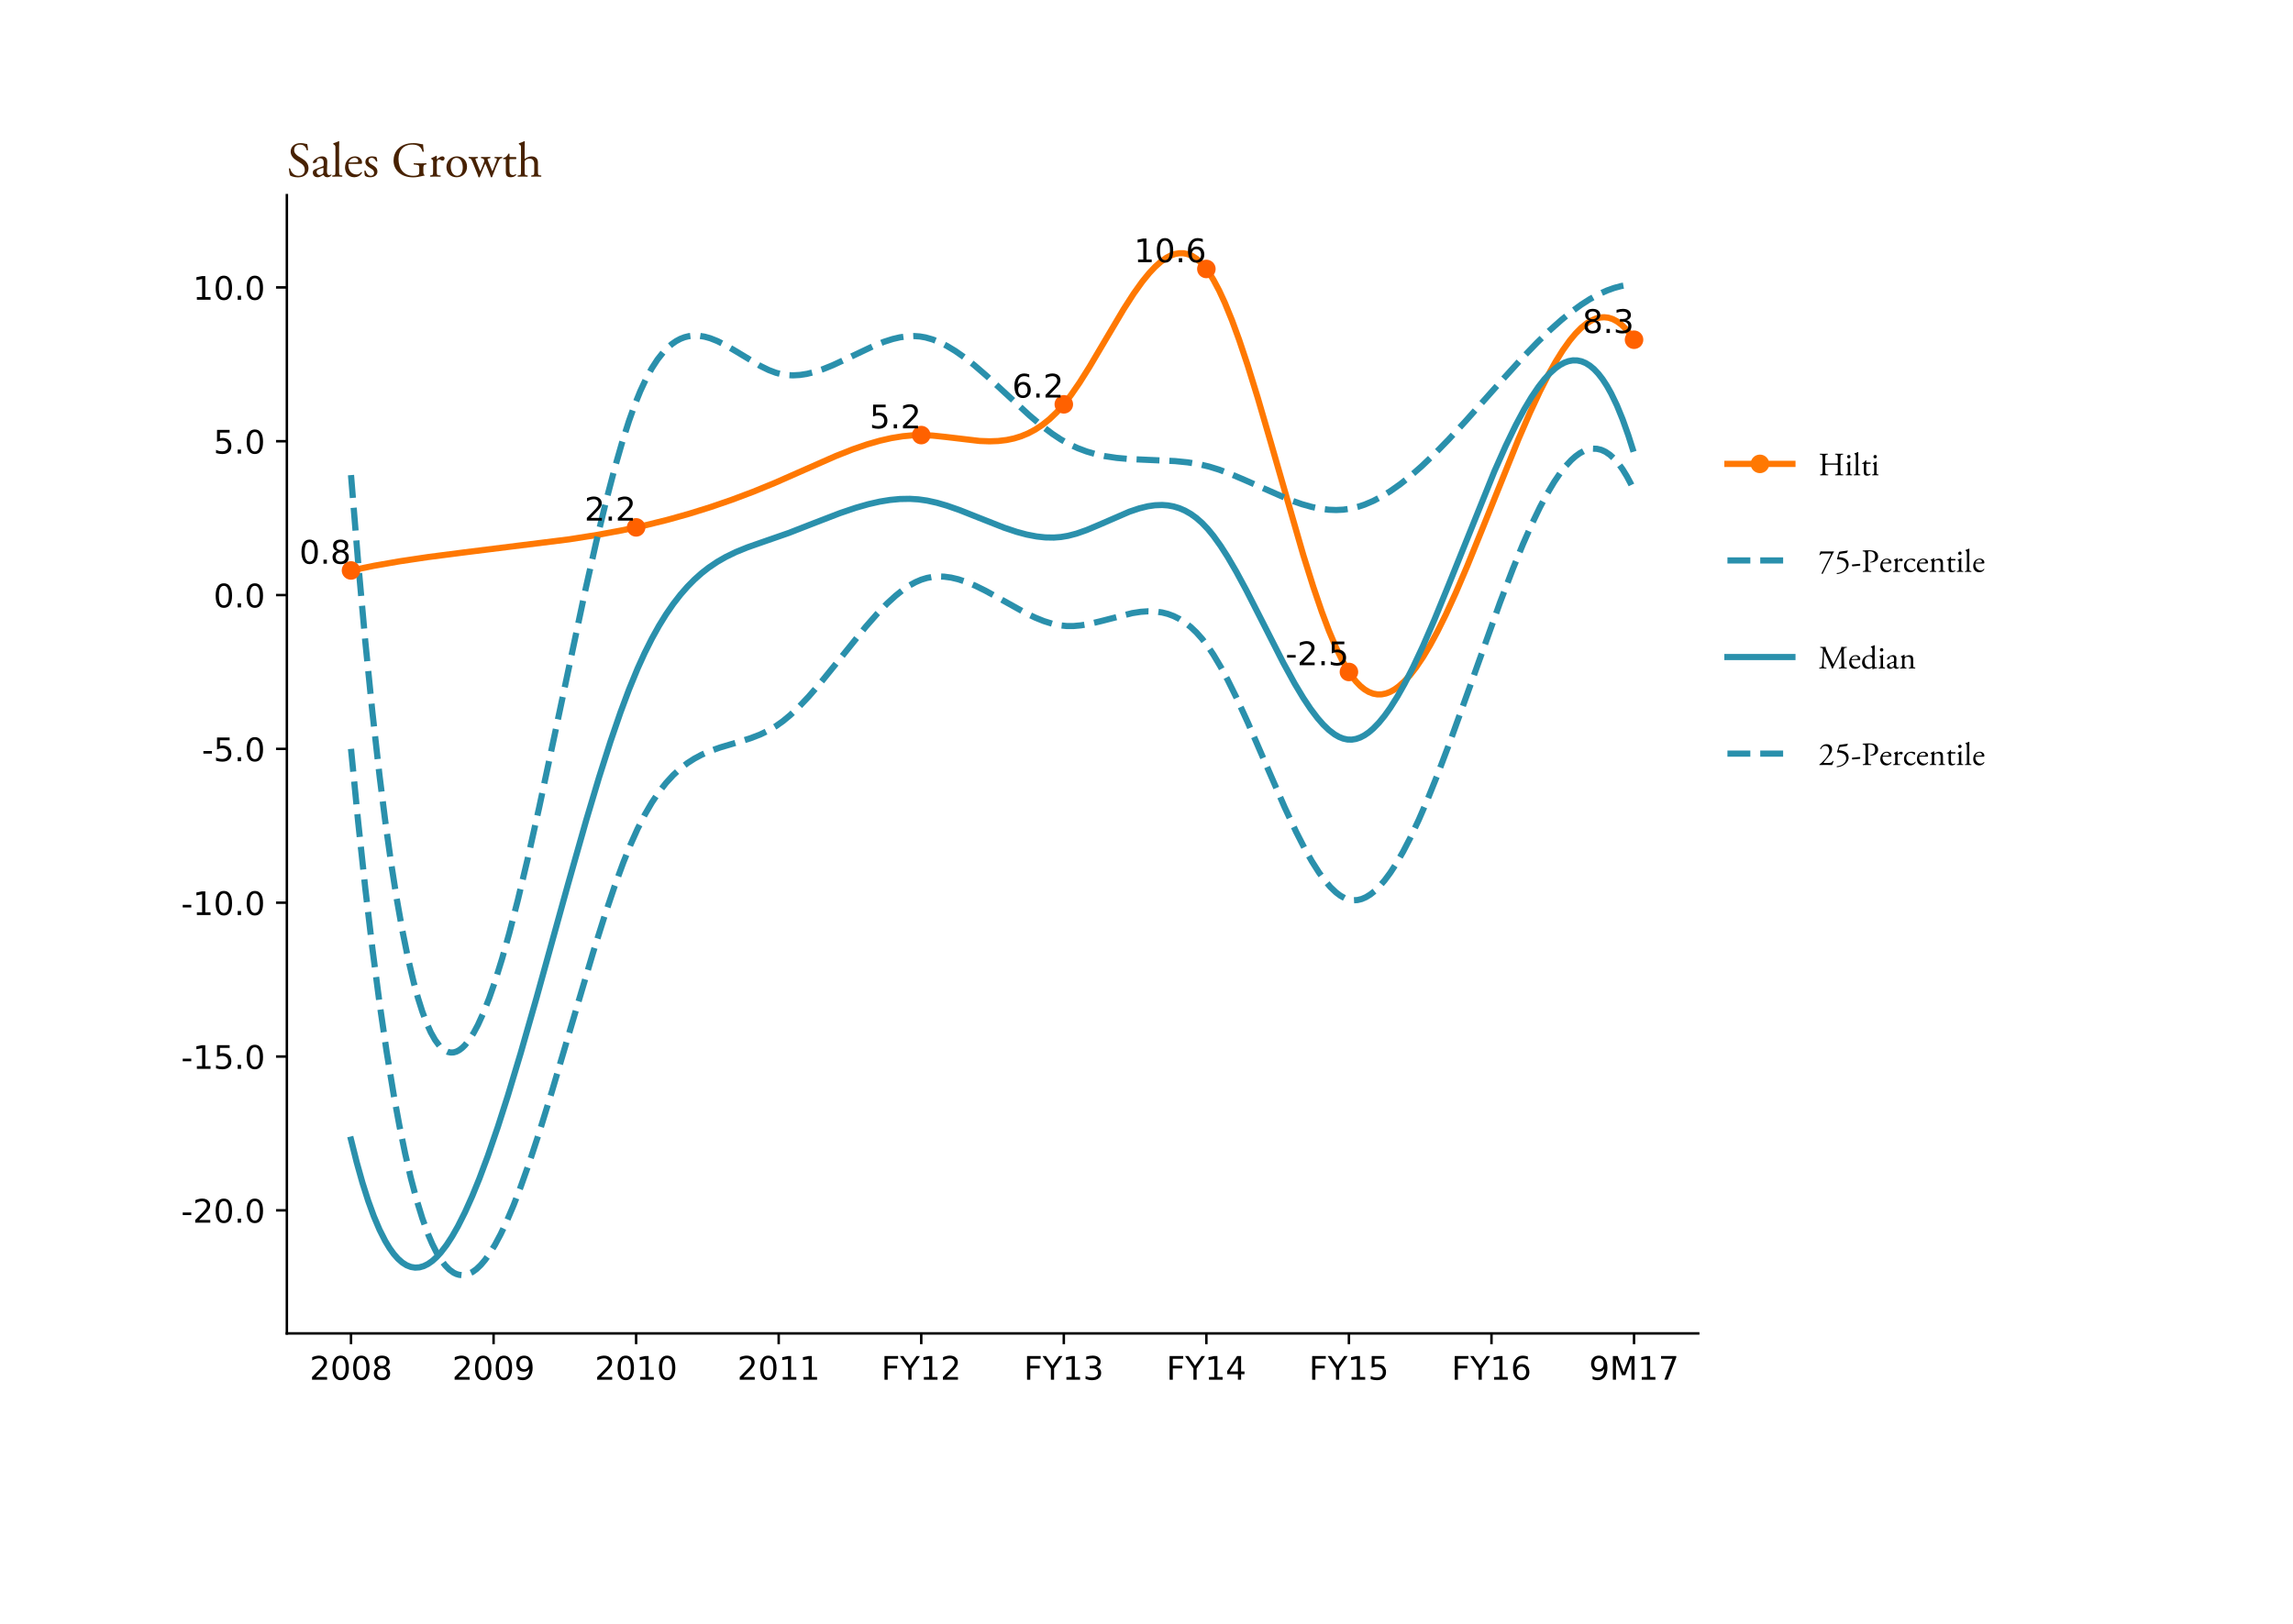 <?xml version="1.0" encoding="utf-8" standalone="no"?>
<!DOCTYPE svg PUBLIC "-//W3C//DTD SVG 1.1//EN"
  "http://www.w3.org/Graphics/SVG/1.1/DTD/svg11.dtd">
<!-- Created with matplotlib (http://matplotlib.org/) -->
<svg height="525pt" version="1.1" viewBox="0 0 741 525" width="741pt" xmlns="http://www.w3.org/2000/svg" xmlns:xlink="http://www.w3.org/1999/xlink">
 <defs>
  <style type="text/css">
*{stroke-linecap:butt;stroke-linejoin:round;}
  </style>
 </defs>
 <g id="figure_1">
  <g id="patch_1">
   <path d="M 0 525.6 
L 741.6 525.6 
L 741.6 0 
L 0 0 
z
" style="fill:#ffffff;"/>
  </g>
  <g id="axes_1">
   <g id="patch_2">
    <path d="M 92.7 430.992 
L 548.784 430.992 
L 548.784 63.072 
L 92.7 63.072 
z
" style="fill:#ffffff;"/>
   </g>
   <g id="matplotlib.axis_1">
    <g id="xtick_1">
     <g id="line2d_1">
      <defs>
       <path d="M 0 0 
L 0 3.5 
" id="me587c471d7" style="stroke:#000000;stroke-width:0.8;"/>
      </defs>
      <g>
       <use style="stroke:#000000;stroke-width:0.8;" x="113.431" xlink:href="#me587c471d7" y="430.992"/>
      </g>
     </g>
     <g id="text_1">
      <!-- 2008 -->
      <defs>
       <path d="M 19.188 8.297 
L 53.609 8.297 
L 53.609 0 
L 7.328 0 
L 7.328 8.297 
Q 12.938 14.109 22.625 23.891 
Q 32.328 33.688 34.812 36.531 
Q 39.547 41.844 41.422 45.531 
Q 43.312 49.219 43.312 52.781 
Q 43.312 58.594 39.234 62.25 
Q 35.156 65.922 28.609 65.922 
Q 23.969 65.922 18.812 64.312 
Q 13.672 62.703 7.812 59.422 
L 7.812 69.391 
Q 13.766 71.781 18.938 73 
Q 24.125 74.219 28.422 74.219 
Q 39.75 74.219 46.484 68.547 
Q 53.219 62.891 53.219 53.422 
Q 53.219 48.922 51.531 44.891 
Q 49.859 40.875 45.406 35.406 
Q 44.188 33.984 37.641 27.219 
Q 31.109 20.453 19.188 8.297 
z
" id="DejaVuSans-32"/>
       <path d="M 31.781 66.406 
Q 24.172 66.406 20.328 58.906 
Q 16.5 51.422 16.5 36.375 
Q 16.5 21.391 20.328 13.891 
Q 24.172 6.391 31.781 6.391 
Q 39.453 6.391 43.281 13.891 
Q 47.125 21.391 47.125 36.375 
Q 47.125 51.422 43.281 58.906 
Q 39.453 66.406 31.781 66.406 
z
M 31.781 74.219 
Q 44.047 74.219 50.516 64.516 
Q 56.984 54.828 56.984 36.375 
Q 56.984 17.969 50.516 8.266 
Q 44.047 -1.422 31.781 -1.422 
Q 19.531 -1.422 13.062 8.266 
Q 6.594 17.969 6.594 36.375 
Q 6.594 54.828 13.062 64.516 
Q 19.531 74.219 31.781 74.219 
z
" id="DejaVuSans-30"/>
       <path d="M 31.781 34.625 
Q 24.75 34.625 20.719 30.859 
Q 16.703 27.094 16.703 20.516 
Q 16.703 13.922 20.719 10.156 
Q 24.75 6.391 31.781 6.391 
Q 38.812 6.391 42.859 10.172 
Q 46.922 13.969 46.922 20.516 
Q 46.922 27.094 42.891 30.859 
Q 38.875 34.625 31.781 34.625 
z
M 21.922 38.812 
Q 15.578 40.375 12.031 44.719 
Q 8.5 49.078 8.5 55.328 
Q 8.5 64.062 14.719 69.141 
Q 20.953 74.219 31.781 74.219 
Q 42.672 74.219 48.875 69.141 
Q 55.078 64.062 55.078 55.328 
Q 55.078 49.078 51.531 44.719 
Q 48 40.375 41.703 38.812 
Q 48.828 37.156 52.797 32.312 
Q 56.781 27.484 56.781 20.516 
Q 56.781 9.906 50.312 4.234 
Q 43.844 -1.422 31.781 -1.422 
Q 19.734 -1.422 13.25 4.234 
Q 6.781 9.906 6.781 20.516 
Q 6.781 27.484 10.781 32.312 
Q 14.797 37.156 21.922 38.812 
z
M 18.312 54.391 
Q 18.312 48.734 21.844 45.562 
Q 25.391 42.391 31.781 42.391 
Q 38.141 42.391 41.719 45.562 
Q 45.312 48.734 45.312 54.391 
Q 45.312 60.062 41.719 63.234 
Q 38.141 66.406 31.781 66.406 
Q 25.391 66.406 21.844 63.234 
Q 18.312 60.062 18.312 54.391 
z
" id="DejaVuSans-38"/>
      </defs>
      <g transform="translate(100.07 445.97)scale(0.105 -0.105)">
       <use xlink:href="#DejaVuSans-32"/>
       <use x="63.623" xlink:href="#DejaVuSans-30"/>
       <use x="127.246" xlink:href="#DejaVuSans-30"/>
       <use x="190.869" xlink:href="#DejaVuSans-38"/>
      </g>
     </g>
    </g>
    <g id="xtick_2">
     <g id="line2d_2">
      <g>
       <use style="stroke:#000000;stroke-width:0.8;" x="159.5" xlink:href="#me587c471d7" y="430.992"/>
      </g>
     </g>
     <g id="text_2">
      <!-- 2009 -->
      <defs>
       <path d="M 10.984 1.516 
L 10.984 10.5 
Q 14.703 8.734 18.5 7.812 
Q 22.312 6.891 25.984 6.891 
Q 35.75 6.891 40.891 13.453 
Q 46.047 20.016 46.781 33.406 
Q 43.953 29.203 39.594 26.953 
Q 35.25 24.703 29.984 24.703 
Q 19.047 24.703 12.672 31.312 
Q 6.297 37.938 6.297 49.422 
Q 6.297 60.641 12.938 67.422 
Q 19.578 74.219 30.609 74.219 
Q 43.266 74.219 49.922 64.516 
Q 56.594 54.828 56.594 36.375 
Q 56.594 19.141 48.406 8.859 
Q 40.234 -1.422 26.422 -1.422 
Q 22.703 -1.422 18.891 -0.688 
Q 15.094 0.047 10.984 1.516 
z
M 30.609 32.422 
Q 37.25 32.422 41.125 36.953 
Q 45.016 41.5 45.016 49.422 
Q 45.016 57.281 41.125 61.844 
Q 37.25 66.406 30.609 66.406 
Q 23.969 66.406 20.094 61.844 
Q 16.219 57.281 16.219 49.422 
Q 16.219 41.5 20.094 36.953 
Q 23.969 32.422 30.609 32.422 
z
" id="DejaVuSans-39"/>
      </defs>
      <g transform="translate(146.139 445.97)scale(0.105 -0.105)">
       <use xlink:href="#DejaVuSans-32"/>
       <use x="63.623" xlink:href="#DejaVuSans-30"/>
       <use x="127.246" xlink:href="#DejaVuSans-30"/>
       <use x="190.869" xlink:href="#DejaVuSans-39"/>
      </g>
     </g>
    </g>
    <g id="xtick_3">
     <g id="line2d_3">
      <g>
       <use style="stroke:#000000;stroke-width:0.8;" x="205.569" xlink:href="#me587c471d7" y="430.992"/>
      </g>
     </g>
     <g id="text_3">
      <!-- 2010 -->
      <defs>
       <path d="M 12.406 8.297 
L 28.516 8.297 
L 28.516 63.922 
L 10.984 60.406 
L 10.984 69.391 
L 28.422 72.906 
L 38.281 72.906 
L 38.281 8.297 
L 54.391 8.297 
L 54.391 0 
L 12.406 0 
z
" id="DejaVuSans-31"/>
      </defs>
      <g transform="translate(192.208 445.97)scale(0.105 -0.105)">
       <use xlink:href="#DejaVuSans-32"/>
       <use x="63.623" xlink:href="#DejaVuSans-30"/>
       <use x="127.246" xlink:href="#DejaVuSans-31"/>
       <use x="190.869" xlink:href="#DejaVuSans-30"/>
      </g>
     </g>
    </g>
    <g id="xtick_4">
     <g id="line2d_4">
      <g>
       <use style="stroke:#000000;stroke-width:0.8;" x="251.638" xlink:href="#me587c471d7" y="430.992"/>
      </g>
     </g>
     <g id="text_4">
      <!-- 2011 -->
      <g transform="translate(238.277 445.97)scale(0.105 -0.105)">
       <use xlink:href="#DejaVuSans-32"/>
       <use x="63.623" xlink:href="#DejaVuSans-30"/>
       <use x="127.246" xlink:href="#DejaVuSans-31"/>
       <use x="190.869" xlink:href="#DejaVuSans-31"/>
      </g>
     </g>
    </g>
    <g id="xtick_5">
     <g id="line2d_5">
      <g>
       <use style="stroke:#000000;stroke-width:0.8;" x="297.707" xlink:href="#me587c471d7" y="430.992"/>
      </g>
     </g>
     <g id="text_5">
      <!-- FY12 -->
      <defs>
       <path d="M 9.812 72.906 
L 51.703 72.906 
L 51.703 64.594 
L 19.672 64.594 
L 19.672 43.109 
L 48.578 43.109 
L 48.578 34.812 
L 19.672 34.812 
L 19.672 0 
L 9.812 0 
z
" id="DejaVuSans-46"/>
       <path d="M -0.203 72.906 
L 10.406 72.906 
L 30.609 42.922 
L 50.688 72.906 
L 61.281 72.906 
L 35.5 34.719 
L 35.5 0 
L 25.594 0 
L 25.594 34.719 
z
" id="DejaVuSans-59"/>
      </defs>
      <g transform="translate(284.801 445.97)scale(0.105 -0.105)">
       <use xlink:href="#DejaVuSans-46"/>
       <use x="57.52" xlink:href="#DejaVuSans-59"/>
       <use x="118.604" xlink:href="#DejaVuSans-31"/>
       <use x="182.227" xlink:href="#DejaVuSans-32"/>
      </g>
     </g>
    </g>
    <g id="xtick_6">
     <g id="line2d_6">
      <g>
       <use style="stroke:#000000;stroke-width:0.8;" x="343.777" xlink:href="#me587c471d7" y="430.992"/>
      </g>
     </g>
     <g id="text_6">
      <!-- FY13 -->
      <defs>
       <path d="M 40.578 39.312 
Q 47.656 37.797 51.625 33 
Q 55.609 28.219 55.609 21.188 
Q 55.609 10.406 48.188 4.484 
Q 40.766 -1.422 27.094 -1.422 
Q 22.516 -1.422 17.656 -0.516 
Q 12.797 0.391 7.625 2.203 
L 7.625 11.719 
Q 11.719 9.328 16.594 8.109 
Q 21.484 6.891 26.812 6.891 
Q 36.078 6.891 40.938 10.547 
Q 45.797 14.203 45.797 21.188 
Q 45.797 27.641 41.281 31.266 
Q 36.766 34.906 28.719 34.906 
L 20.219 34.906 
L 20.219 43.016 
L 29.109 43.016 
Q 36.375 43.016 40.234 45.922 
Q 44.094 48.828 44.094 54.297 
Q 44.094 59.906 40.109 62.906 
Q 36.141 65.922 28.719 65.922 
Q 24.656 65.922 20.016 65.031 
Q 15.375 64.156 9.812 62.312 
L 9.812 71.094 
Q 15.438 72.656 20.344 73.438 
Q 25.25 74.219 29.594 74.219 
Q 40.828 74.219 47.359 69.109 
Q 53.906 64.016 53.906 55.328 
Q 53.906 49.266 50.438 45.094 
Q 46.969 40.922 40.578 39.312 
z
" id="DejaVuSans-33"/>
      </defs>
      <g transform="translate(330.87 445.97)scale(0.105 -0.105)">
       <use xlink:href="#DejaVuSans-46"/>
       <use x="57.52" xlink:href="#DejaVuSans-59"/>
       <use x="118.604" xlink:href="#DejaVuSans-31"/>
       <use x="182.227" xlink:href="#DejaVuSans-33"/>
      </g>
     </g>
    </g>
    <g id="xtick_7">
     <g id="line2d_7">
      <g>
       <use style="stroke:#000000;stroke-width:0.8;" x="389.846" xlink:href="#me587c471d7" y="430.992"/>
      </g>
     </g>
     <g id="text_7">
      <!-- FY14 -->
      <defs>
       <path d="M 37.797 64.312 
L 12.891 25.391 
L 37.797 25.391 
z
M 35.203 72.906 
L 47.609 72.906 
L 47.609 25.391 
L 58.016 25.391 
L 58.016 17.188 
L 47.609 17.188 
L 47.609 0 
L 37.797 0 
L 37.797 17.188 
L 4.891 17.188 
L 4.891 26.703 
z
" id="DejaVuSans-34"/>
      </defs>
      <g transform="translate(376.939 445.97)scale(0.105 -0.105)">
       <use xlink:href="#DejaVuSans-46"/>
       <use x="57.52" xlink:href="#DejaVuSans-59"/>
       <use x="118.604" xlink:href="#DejaVuSans-31"/>
       <use x="182.227" xlink:href="#DejaVuSans-34"/>
      </g>
     </g>
    </g>
    <g id="xtick_8">
     <g id="line2d_8">
      <g>
       <use style="stroke:#000000;stroke-width:0.8;" x="435.915" xlink:href="#me587c471d7" y="430.992"/>
      </g>
     </g>
     <g id="text_8">
      <!-- FY15 -->
      <defs>
       <path d="M 10.797 72.906 
L 49.516 72.906 
L 49.516 64.594 
L 19.828 64.594 
L 19.828 46.734 
Q 21.969 47.469 24.109 47.828 
Q 26.266 48.188 28.422 48.188 
Q 40.625 48.188 47.75 41.5 
Q 54.891 34.812 54.891 23.391 
Q 54.891 11.625 47.562 5.094 
Q 40.234 -1.422 26.906 -1.422 
Q 22.312 -1.422 17.547 -0.641 
Q 12.797 0.141 7.719 1.703 
L 7.719 11.625 
Q 12.109 9.234 16.797 8.062 
Q 21.484 6.891 26.703 6.891 
Q 35.156 6.891 40.078 11.328 
Q 45.016 15.766 45.016 23.391 
Q 45.016 31 40.078 35.438 
Q 35.156 39.891 26.703 39.891 
Q 22.75 39.891 18.812 39.016 
Q 14.891 38.141 10.797 36.281 
z
" id="DejaVuSans-35"/>
      </defs>
      <g transform="translate(423.008 445.97)scale(0.105 -0.105)">
       <use xlink:href="#DejaVuSans-46"/>
       <use x="57.52" xlink:href="#DejaVuSans-59"/>
       <use x="118.604" xlink:href="#DejaVuSans-31"/>
       <use x="182.227" xlink:href="#DejaVuSans-35"/>
      </g>
     </g>
    </g>
    <g id="xtick_9">
     <g id="line2d_9">
      <g>
       <use style="stroke:#000000;stroke-width:0.8;" x="481.984" xlink:href="#me587c471d7" y="430.992"/>
      </g>
     </g>
     <g id="text_9">
      <!-- FY16 -->
      <defs>
       <path d="M 33.016 40.375 
Q 26.375 40.375 22.484 35.828 
Q 18.609 31.297 18.609 23.391 
Q 18.609 15.531 22.484 10.953 
Q 26.375 6.391 33.016 6.391 
Q 39.656 6.391 43.531 10.953 
Q 47.406 15.531 47.406 23.391 
Q 47.406 31.297 43.531 35.828 
Q 39.656 40.375 33.016 40.375 
z
M 52.594 71.297 
L 52.594 62.312 
Q 48.875 64.062 45.094 64.984 
Q 41.312 65.922 37.594 65.922 
Q 27.828 65.922 22.672 59.328 
Q 17.531 52.734 16.797 39.406 
Q 19.672 43.656 24.016 45.922 
Q 28.375 48.188 33.594 48.188 
Q 44.578 48.188 50.953 41.516 
Q 57.328 34.859 57.328 23.391 
Q 57.328 12.156 50.688 5.359 
Q 44.047 -1.422 33.016 -1.422 
Q 20.359 -1.422 13.672 8.266 
Q 6.984 17.969 6.984 36.375 
Q 6.984 53.656 15.188 63.938 
Q 23.391 74.219 37.203 74.219 
Q 40.922 74.219 44.703 73.484 
Q 48.484 72.75 52.594 71.297 
z
" id="DejaVuSans-36"/>
      </defs>
      <g transform="translate(469.077 445.97)scale(0.105 -0.105)">
       <use xlink:href="#DejaVuSans-46"/>
       <use x="57.52" xlink:href="#DejaVuSans-59"/>
       <use x="118.604" xlink:href="#DejaVuSans-31"/>
       <use x="182.227" xlink:href="#DejaVuSans-36"/>
      </g>
     </g>
    </g>
    <g id="xtick_10">
     <g id="line2d_10">
      <g>
       <use style="stroke:#000000;stroke-width:0.8;" x="528.053" xlink:href="#me587c471d7" y="430.992"/>
      </g>
     </g>
     <g id="text_10">
      <!-- 9M17 -->
      <defs>
       <path d="M 9.812 72.906 
L 24.516 72.906 
L 43.109 23.297 
L 61.812 72.906 
L 76.516 72.906 
L 76.516 0 
L 66.891 0 
L 66.891 64.016 
L 48.094 14.016 
L 38.188 14.016 
L 19.391 64.016 
L 19.391 0 
L 9.812 0 
z
" id="DejaVuSans-4d"/>
       <path d="M 8.203 72.906 
L 55.078 72.906 
L 55.078 68.703 
L 28.609 0 
L 18.312 0 
L 43.219 64.594 
L 8.203 64.594 
z
" id="DejaVuSans-37"/>
      </defs>
      <g transform="translate(513.502 445.97)scale(0.105 -0.105)">
       <use xlink:href="#DejaVuSans-39"/>
       <use x="63.623" xlink:href="#DejaVuSans-4d"/>
       <use x="149.902" xlink:href="#DejaVuSans-31"/>
       <use x="213.525" xlink:href="#DejaVuSans-37"/>
      </g>
     </g>
    </g>
   </g>
   <g id="matplotlib.axis_2">
    <g id="ytick_1">
     <g id="line2d_11">
      <defs>
       <path d="M 0 0 
L -3.5 0 
" id="m7044434c6e" style="stroke:#000000;stroke-width:0.8;"/>
      </defs>
      <g>
       <use style="stroke:#000000;stroke-width:0.8;" x="92.7" xlink:href="#m7044434c6e" y="391.217"/>
      </g>
     </g>
     <g id="text_11">
      <!-- -20.0 -->
      <defs>
       <path d="M 4.891 31.391 
L 31.203 31.391 
L 31.203 23.391 
L 4.891 23.391 
z
" id="DejaVuSans-2d"/>
       <path d="M 10.688 12.406 
L 21 12.406 
L 21 0 
L 10.688 0 
z
" id="DejaVuSans-2e"/>
      </defs>
      <g transform="translate(58.533 395.206)scale(0.105 -0.105)">
       <use xlink:href="#DejaVuSans-2d"/>
       <use x="36.084" xlink:href="#DejaVuSans-32"/>
       <use x="99.707" xlink:href="#DejaVuSans-30"/>
       <use x="163.33" xlink:href="#DejaVuSans-2e"/>
       <use x="195.117" xlink:href="#DejaVuSans-30"/>
      </g>
     </g>
    </g>
    <g id="ytick_2">
     <g id="line2d_12">
      <g>
       <use style="stroke:#000000;stroke-width:0.8;" x="92.7" xlink:href="#m7044434c6e" y="341.498"/>
      </g>
     </g>
     <g id="text_12">
      <!-- -15.0 -->
      <g transform="translate(58.533 345.487)scale(0.105 -0.105)">
       <use xlink:href="#DejaVuSans-2d"/>
       <use x="36.084" xlink:href="#DejaVuSans-31"/>
       <use x="99.707" xlink:href="#DejaVuSans-35"/>
       <use x="163.33" xlink:href="#DejaVuSans-2e"/>
       <use x="195.117" xlink:href="#DejaVuSans-30"/>
      </g>
     </g>
    </g>
    <g id="ytick_3">
     <g id="line2d_13">
      <g>
       <use style="stroke:#000000;stroke-width:0.8;" x="92.7" xlink:href="#m7044434c6e" y="291.779"/>
      </g>
     </g>
     <g id="text_13">
      <!-- -10.0 -->
      <g transform="translate(58.533 295.768)scale(0.105 -0.105)">
       <use xlink:href="#DejaVuSans-2d"/>
       <use x="36.084" xlink:href="#DejaVuSans-31"/>
       <use x="99.707" xlink:href="#DejaVuSans-30"/>
       <use x="163.33" xlink:href="#DejaVuSans-2e"/>
       <use x="195.117" xlink:href="#DejaVuSans-30"/>
      </g>
     </g>
    </g>
    <g id="ytick_4">
     <g id="line2d_14">
      <g>
       <use style="stroke:#000000;stroke-width:0.8;" x="92.7" xlink:href="#m7044434c6e" y="242.06"/>
      </g>
     </g>
     <g id="text_14">
      <!-- -5.0 -->
      <g transform="translate(65.214 246.049)scale(0.105 -0.105)">
       <use xlink:href="#DejaVuSans-2d"/>
       <use x="36.084" xlink:href="#DejaVuSans-35"/>
       <use x="99.707" xlink:href="#DejaVuSans-2e"/>
       <use x="131.494" xlink:href="#DejaVuSans-30"/>
      </g>
     </g>
    </g>
    <g id="ytick_5">
     <g id="line2d_15">
      <g>
       <use style="stroke:#000000;stroke-width:0.8;" x="92.7" xlink:href="#m7044434c6e" y="192.341"/>
      </g>
     </g>
     <g id="text_15">
      <!-- 0.0 -->
      <g transform="translate(69.002 196.33)scale(0.105 -0.105)">
       <use xlink:href="#DejaVuSans-30"/>
       <use x="63.623" xlink:href="#DejaVuSans-2e"/>
       <use x="95.41" xlink:href="#DejaVuSans-30"/>
      </g>
     </g>
    </g>
    <g id="ytick_6">
     <g id="line2d_16">
      <g>
       <use style="stroke:#000000;stroke-width:0.8;" x="92.7" xlink:href="#m7044434c6e" y="142.622"/>
      </g>
     </g>
     <g id="text_16">
      <!-- 5.0 -->
      <g transform="translate(69.002 146.611)scale(0.105 -0.105)">
       <use xlink:href="#DejaVuSans-35"/>
       <use x="63.623" xlink:href="#DejaVuSans-2e"/>
       <use x="95.41" xlink:href="#DejaVuSans-30"/>
      </g>
     </g>
    </g>
    <g id="ytick_7">
     <g id="line2d_17">
      <g>
       <use style="stroke:#000000;stroke-width:0.8;" x="92.7" xlink:href="#m7044434c6e" y="92.903"/>
      </g>
     </g>
     <g id="text_17">
      <!-- 10.0 -->
      <g transform="translate(62.321 96.893)scale(0.105 -0.105)">
       <use xlink:href="#DejaVuSans-31"/>
       <use x="63.623" xlink:href="#DejaVuSans-30"/>
       <use x="127.246" xlink:href="#DejaVuSans-2e"/>
       <use x="159.033" xlink:href="#DejaVuSans-30"/>
      </g>
     </g>
    </g>
   </g>
   <g id="line2d_18">
    <path clip-path="url(#p5aeebaf832)" d="M 113.431 184.386 
L 120.802 182.887 
L 129.095 181.439 
L 138.308 180.062 
L 149.826 178.574 
L 183.917 174.331 
L 193.131 172.876 
L 200.962 171.428 
L 208.333 169.843 
L 215.704 168.019 
L 222.615 166.087 
L 229.525 163.936 
L 236.436 161.564 
L 243.346 158.967 
L 250.256 156.142 
L 258.088 152.689 
L 270.066 147.41 
L 275.594 145.229 
L 280.201 143.643 
L 284.347 142.447 
L 288.033 141.607 
L 291.718 141.009 
L 294.943 140.709 
L 298.168 140.638 
L 301.393 140.795 
L 305.539 141.229 
L 316.596 142.533 
L 319.821 142.647 
L 322.585 142.546 
L 325.349 142.214 
L 327.652 141.727 
L 329.956 141.021 
L 332.259 140.069 
L 334.563 138.844 
L 336.866 137.321 
L 339.17 135.471 
L 341.473 133.27 
L 343.777 130.69 
L 346.08 127.72 
L 348.844 123.719 
L 352.069 118.602 
L 356.676 110.812 
L 363.126 99.929 
L 366.35 94.921 
L 369.115 91.054 
L 371.418 88.223 
L 373.261 86.266 
L 375.104 84.619 
L 376.946 83.32 
L 378.328 82.595 
L 379.71 82.099 
L 381.093 81.85 
L 382.475 81.861 
L 383.857 82.147 
L 385.239 82.723 
L 386.621 83.606 
L 388.003 84.809 
L 389.385 86.347 
L 390.767 88.235 
L 392.149 90.464 
L 393.992 93.932 
L 395.835 97.921 
L 398.138 103.566 
L 400.442 109.853 
L 403.206 118.109 
L 406.431 128.511 
L 410.577 142.699 
L 421.173 179.428 
L 424.397 189.689 
L 427.162 197.784 
L 429.465 203.909 
L 431.769 209.367 
L 433.611 213.187 
L 435.454 216.47 
L 436.836 218.551 
L 438.218 220.301 
L 439.6 221.731 
L 440.982 222.851 
L 442.364 223.67 
L 443.746 224.2 
L 445.129 224.45 
L 446.511 224.429 
L 447.893 224.149 
L 449.275 223.62 
L 450.657 222.851 
L 452.039 221.852 
L 453.882 220.182 
L 455.724 218.146 
L 457.567 215.768 
L 459.871 212.351 
L 462.174 208.485 
L 464.478 204.216 
L 467.242 198.627 
L 470.467 191.567 
L 474.152 182.944 
L 479.22 170.46 
L 490.737 141.863 
L 494.422 133.372 
L 497.647 126.466 
L 500.411 121.039 
L 502.715 116.926 
L 505.018 113.234 
L 507.322 110.01 
L 509.165 107.8 
L 511.007 105.944 
L 512.85 104.465 
L 514.232 103.619 
L 515.614 103.008 
L 516.996 102.644 
L 518.378 102.536 
L 519.76 102.695 
L 521.143 103.13 
L 522.525 103.851 
L 523.907 104.87 
L 525.289 106.196 
L 526.671 107.838 
L 527.592 109.114 
L 527.592 109.114 
" style="fill:none;stroke:#ff7802;stroke-linecap:square;stroke-width:2;"/>
   </g>
   <g id="line2d_19">
    <path clip-path="url(#p5aeebaf832)" d="M 113.431 153.56 
L 115.735 181.733 
L 118.038 207.25 
L 120.341 230.204 
L 122.645 250.689 
L 124.488 265.361 
L 126.33 278.559 
L 128.173 290.333 
L 130.016 300.728 
L 131.859 309.794 
L 133.701 317.577 
L 135.084 322.602 
L 136.466 326.952 
L 137.848 330.648 
L 139.23 333.71 
L 140.612 336.158 
L 141.994 338.013 
L 142.915 338.929 
L 143.837 339.596 
L 144.758 340.021 
L 145.679 340.208 
L 146.601 340.164 
L 147.522 339.895 
L 148.444 339.407 
L 149.365 338.706 
L 150.286 337.797 
L 151.668 336.059 
L 153.051 333.888 
L 154.433 331.304 
L 156.275 327.253 
L 158.118 322.551 
L 159.961 317.247 
L 162.264 309.844 
L 164.568 301.667 
L 167.332 290.965 
L 170.557 277.457 
L 174.242 260.985 
L 179.31 237.207 
L 188.984 191.528 
L 192.67 175.182 
L 195.895 161.826 
L 198.659 151.286 
L 200.962 143.265 
L 203.266 136.037 
L 205.109 130.888 
L 206.951 126.349 
L 208.794 122.41 
L 210.637 119.04 
L 212.48 116.204 
L 214.322 113.869 
L 215.704 112.426 
L 217.087 111.232 
L 218.469 110.272 
L 219.851 109.533 
L 221.233 108.999 
L 222.615 108.658 
L 223.997 108.495 
L 225.84 108.529 
L 227.682 108.82 
L 229.525 109.335 
L 231.829 110.243 
L 234.593 111.632 
L 238.278 113.806 
L 245.649 118.255 
L 248.414 119.61 
L 250.717 120.48 
L 252.56 120.96 
L 254.403 121.235 
L 256.245 121.323 
L 258.549 121.192 
L 260.852 120.825 
L 263.156 120.253 
L 265.92 119.341 
L 269.145 118.036 
L 273.752 115.888 
L 282.505 111.733 
L 285.729 110.456 
L 288.494 109.577 
L 290.797 109.039 
L 293.101 108.71 
L 295.404 108.625 
L 297.247 108.752 
L 299.09 109.069 
L 301.393 109.726 
L 303.696 110.648 
L 306 111.81 
L 308.764 113.484 
L 311.528 115.422 
L 314.753 117.957 
L 318.899 121.543 
L 324.888 127.086 
L 332.72 134.305 
L 336.866 137.801 
L 340.091 140.238 
L 342.855 142.072 
L 345.619 143.627 
L 348.383 144.904 
L 351.148 145.934 
L 353.912 146.744 
L 357.137 147.45 
L 360.822 148 
L 364.968 148.373 
L 370.957 148.645 
L 379.71 149.037 
L 383.857 149.453 
L 387.542 150.056 
L 390.767 150.821 
L 393.992 151.823 
L 397.677 153.203 
L 402.284 155.17 
L 417.026 161.67 
L 420.712 162.961 
L 423.937 163.861 
L 426.701 164.424 
L 429.465 164.762 
L 431.769 164.849 
L 434.072 164.739 
L 436.375 164.416 
L 438.679 163.869 
L 440.982 163.107 
L 443.746 161.927 
L 446.511 160.475 
L 449.275 158.773 
L 452.5 156.497 
L 455.724 153.939 
L 459.41 150.713 
L 463.556 146.755 
L 468.163 142.03 
L 473.691 136.034 
L 484.287 124.117 
L 491.658 115.998 
L 496.726 110.732 
L 500.872 106.716 
L 504.558 103.428 
L 507.783 100.807 
L 511.007 98.461 
L 513.771 96.692 
L 516.536 95.168 
L 519.3 93.909 
L 521.603 93.079 
L 523.907 92.458 
L 526.21 92.06 
L 527.592 91.932 
L 527.592 91.932 
" style="fill:none;stroke:#2a90ac;stroke-dasharray:7.4,3.2;stroke-dashoffset:0;stroke-width:2;"/>
   </g>
   <g id="line2d_20">
    <path clip-path="url(#p5aeebaf832)" d="M 113.431 368.346 
L 115.274 375.698 
L 117.117 382.263 
L 118.959 388.064 
L 120.802 393.124 
L 122.645 397.465 
L 124.488 401.111 
L 125.87 403.402 
L 127.252 405.323 
L 128.634 406.886 
L 130.016 408.098 
L 131.398 408.97 
L 132.78 409.512 
L 134.162 409.732 
L 135.544 409.64 
L 136.926 409.246 
L 138.308 408.56 
L 139.69 407.591 
L 141.073 406.349 
L 142.455 404.843 
L 144.297 402.441 
L 146.14 399.61 
L 147.983 396.373 
L 150.286 391.789 
L 152.59 386.651 
L 154.893 381.001 
L 157.657 373.609 
L 160.882 364.239 
L 164.107 354.18 
L 168.253 340.431 
L 173.321 322.732 
L 183.456 286.183 
L 189.445 265.101 
L 193.591 251.246 
L 197.277 239.679 
L 200.502 230.286 
L 203.266 222.871 
L 206.03 216.126 
L 208.333 211.051 
L 210.637 206.451 
L 212.94 202.299 
L 215.244 198.568 
L 217.547 195.228 
L 219.851 192.253 
L 222.154 189.614 
L 224.458 187.284 
L 226.761 185.235 
L 229.065 183.439 
L 231.829 181.579 
L 234.593 179.996 
L 237.818 178.433 
L 241.503 176.931 
L 246.571 175.156 
L 254.863 172.279 
L 262.695 169.226 
L 271.448 165.857 
L 276.516 164.14 
L 280.662 162.956 
L 284.347 162.124 
L 287.572 161.601 
L 290.797 161.297 
L 294.022 161.24 
L 296.786 161.411 
L 299.55 161.799 
L 302.775 162.507 
L 306 163.441 
L 310.146 164.89 
L 316.135 167.266 
L 324.428 170.54 
L 328.574 171.924 
L 331.799 172.787 
L 335.023 173.407 
L 337.788 173.705 
L 340.552 173.752 
L 342.855 173.577 
L 345.159 173.189 
L 347.923 172.461 
L 351.148 171.33 
L 355.294 169.587 
L 364.968 165.393 
L 368.193 164.311 
L 370.957 163.639 
L 373.261 163.308 
L 375.564 163.225 
L 377.407 163.36 
L 379.25 163.696 
L 381.093 164.252 
L 382.935 165.046 
L 384.778 166.097 
L 386.621 167.423 
L 388.464 169.044 
L 390.306 170.979 
L 392.149 173.229 
L 394.453 176.442 
L 396.756 180.041 
L 399.52 184.779 
L 402.745 190.749 
L 407.813 200.691 
L 414.723 214.27 
L 418.408 220.996 
L 421.173 225.601 
L 423.476 229.062 
L 425.78 232.113 
L 427.622 234.217 
L 429.465 235.986 
L 431.308 237.389 
L 432.69 238.18 
L 434.072 238.733 
L 435.454 239.035 
L 436.836 239.072 
L 438.218 238.846 
L 439.6 238.367 
L 440.982 237.645 
L 442.364 236.69 
L 443.746 235.513 
L 445.589 233.615 
L 447.432 231.363 
L 449.275 228.782 
L 451.578 225.129 
L 453.882 221.046 
L 456.646 215.645 
L 459.871 208.756 
L 463.556 200.265 
L 468.163 189.007 
L 482.905 152.391 
L 486.591 144.1 
L 489.816 137.439 
L 492.58 132.273 
L 494.883 128.413 
L 497.187 125.008 
L 499.029 122.644 
L 500.872 120.625 
L 502.715 118.975 
L 504.097 117.995 
L 505.479 117.246 
L 506.861 116.74 
L 508.243 116.485 
L 509.625 116.492 
L 511.007 116.772 
L 512.389 117.334 
L 513.771 118.188 
L 515.154 119.345 
L 516.536 120.816 
L 517.918 122.609 
L 519.3 124.736 
L 520.682 127.206 
L 522.525 131.051 
L 524.367 135.549 
L 526.21 140.724 
L 527.592 145.064 
L 527.592 145.064 
" style="fill:none;stroke:#2a90ac;stroke-linecap:square;stroke-width:2;"/>
   </g>
   <g id="line2d_21">
    <path clip-path="url(#p5aeebaf832)" d="M 113.431 242.06 
L 115.735 265.586 
L 118.038 287.073 
L 120.341 306.589 
L 122.645 324.202 
L 124.948 339.981 
L 127.252 353.994 
L 129.095 363.98 
L 130.937 372.915 
L 132.78 380.833 
L 134.623 387.771 
L 136.466 393.762 
L 138.308 398.843 
L 139.69 402.077 
L 141.073 404.834 
L 142.455 407.127 
L 143.837 408.972 
L 145.219 410.383 
L 146.601 411.376 
L 147.522 411.813 
L 148.444 412.074 
L 149.365 412.165 
L 150.286 412.09 
L 151.208 411.852 
L 152.59 411.202 
L 153.972 410.212 
L 155.354 408.897 
L 156.736 407.271 
L 158.118 405.351 
L 159.961 402.356 
L 161.804 398.897 
L 163.646 395.01 
L 165.95 389.602 
L 168.253 383.647 
L 171.017 375.876 
L 174.242 366.097 
L 178.389 352.687 
L 184.377 332.41 
L 191.749 307.593 
L 195.434 295.89 
L 198.659 286.334 
L 201.423 278.8 
L 203.727 273.076 
L 206.03 267.928 
L 208.333 263.392 
L 210.637 259.432 
L 212.94 256.002 
L 215.244 253.054 
L 217.547 250.544 
L 219.851 248.423 
L 222.154 246.647 
L 224.458 245.168 
L 226.761 243.941 
L 229.525 242.735 
L 232.75 241.594 
L 237.818 240.087 
L 242.425 238.657 
L 245.649 237.416 
L 248.414 236.084 
L 250.717 234.724 
L 253.02 233.09 
L 255.324 231.181 
L 258.088 228.574 
L 261.313 225.169 
L 264.998 220.91 
L 270.066 214.655 
L 279.741 202.626 
L 283.426 198.426 
L 286.651 195.093 
L 289.415 192.561 
L 291.718 190.726 
L 294.022 189.175 
L 295.865 188.162 
L 297.707 187.369 
L 299.55 186.809 
L 301.393 186.47 
L 303.236 186.336 
L 305.079 186.39 
L 307.382 186.7 
L 309.685 187.246 
L 312.45 188.171 
L 315.214 189.338 
L 318.439 190.93 
L 323.045 193.472 
L 331.338 198.091 
L 334.563 199.642 
L 337.327 200.759 
L 340.091 201.623 
L 342.394 202.109 
L 344.698 202.35 
L 347.001 202.345 
L 349.305 202.132 
L 352.069 201.66 
L 355.755 200.779 
L 365.89 198.178 
L 368.654 197.754 
L 370.957 197.593 
L 373.261 197.652 
L 375.564 197.97 
L 377.407 198.44 
L 379.25 199.123 
L 381.093 200.041 
L 382.935 201.214 
L 384.778 202.664 
L 386.621 204.413 
L 388.464 206.479 
L 390.306 208.886 
L 392.149 211.635 
L 394.453 215.506 
L 396.756 219.796 
L 399.52 225.402 
L 403.206 233.458 
L 408.734 246.224 
L 415.184 261.024 
L 418.869 268.893 
L 421.633 274.3 
L 423.937 278.386 
L 426.24 282.019 
L 428.083 284.553 
L 429.926 286.718 
L 431.769 288.479 
L 433.151 289.514 
L 434.533 290.287 
L 435.915 290.785 
L 437.297 290.995 
L 438.679 290.924 
L 440.061 290.582 
L 441.443 289.98 
L 442.825 289.125 
L 444.207 288.03 
L 445.589 286.703 
L 447.432 284.592 
L 449.275 282.11 
L 451.118 279.282 
L 453.421 275.295 
L 455.724 270.85 
L 458.489 264.975 
L 461.253 258.585 
L 464.478 250.587 
L 468.624 239.635 
L 474.152 224.299 
L 484.748 194.731 
L 488.894 183.876 
L 492.119 175.979 
L 494.883 169.695 
L 497.647 163.944 
L 499.951 159.615 
L 502.254 155.757 
L 504.097 153.04 
L 505.94 150.678 
L 507.783 148.693 
L 509.165 147.467 
L 510.547 146.476 
L 511.929 145.731 
L 513.311 145.241 
L 514.693 145.017 
L 516.075 145.069 
L 517.457 145.405 
L 518.839 146.037 
L 520.221 146.975 
L 521.603 148.227 
L 522.985 149.805 
L 524.367 151.718 
L 525.749 153.976 
L 527.132 156.588 
L 527.592 157.54 
L 527.592 157.54 
" style="fill:none;stroke:#2a90ac;stroke-dasharray:7.4,3.2;stroke-dashoffset:0;stroke-width:2;"/>
   </g>
   <g id="line2d_22"/>
   <g id="line2d_23">
    <defs>
     <path d="M 0 2.5 
C 0.663 2.5 1.299 2.237 1.768 1.768 
C 2.237 1.299 2.5 0.663 2.5 0 
C 2.5 -0.663 2.237 -1.299 1.768 -1.768 
C 1.299 -2.237 0.663 -2.5 0 -2.5 
C -0.663 -2.5 -1.299 -2.237 -1.768 -1.768 
C -2.237 -1.299 -2.5 -0.663 -2.5 0 
C -2.5 0.663 -2.237 1.299 -1.768 1.768 
C -1.299 2.237 -0.663 2.5 0 2.5 
z
" id="m47ad5150e8" style="stroke:#ff6100;"/>
    </defs>
    <g clip-path="url(#p5aeebaf832)">
     <use style="fill:#ff6100;stroke:#ff6100;" x="113.431" xlink:href="#m47ad5150e8" y="184.386"/>
     <use style="fill:#ff6100;stroke:#ff6100;" x="205.569" xlink:href="#m47ad5150e8" y="170.465"/>
     <use style="fill:#ff6100;stroke:#ff6100;" x="297.707" xlink:href="#m47ad5150e8" y="140.634"/>
     <use style="fill:#ff6100;stroke:#ff6100;" x="343.777" xlink:href="#m47ad5150e8" y="130.69"/>
     <use style="fill:#ff6100;stroke:#ff6100;" x="389.846" xlink:href="#m47ad5150e8" y="86.937"/>
     <use style="fill:#ff6100;stroke:#ff6100;" x="435.915" xlink:href="#m47ad5150e8" y="217.201"/>
     <use style="fill:#ff6100;stroke:#ff6100;" x="528.053" xlink:href="#m47ad5150e8" y="109.808"/>
    </g>
   </g>
   <g id="patch_3">
    <path d="M 92.7 430.992 
L 92.7 63.072 
" style="fill:none;stroke:#000000;stroke-linecap:square;stroke-linejoin:miter;stroke-width:0.8;"/>
   </g>
   <g id="patch_4">
    <path d="M 92.7 430.992 
L 548.784 430.992 
" style="fill:none;stroke:#000000;stroke-linecap:square;stroke-linejoin:miter;stroke-width:0.8;"/>
   </g>
   <g id="text_18">
    <!-- 0.8 -->
    <g transform="translate(96.733 182.202)scale(0.105 -0.105)">
     <use xlink:href="#DejaVuSans-30"/>
     <use x="63.623" xlink:href="#DejaVuSans-2e"/>
     <use x="95.41" xlink:href="#DejaVuSans-38"/>
    </g>
   </g>
   <g id="text_19">
    <!-- 2.2 -->
    <g transform="translate(188.871 168.281)scale(0.105 -0.105)">
     <use xlink:href="#DejaVuSans-32"/>
     <use x="63.623" xlink:href="#DejaVuSans-2e"/>
     <use x="95.41" xlink:href="#DejaVuSans-32"/>
    </g>
   </g>
   <g id="text_20">
    <!-- 5.2 -->
    <g transform="translate(281.009 138.45)scale(0.105 -0.105)">
     <use xlink:href="#DejaVuSans-35"/>
     <use x="63.623" xlink:href="#DejaVuSans-2e"/>
     <use x="95.41" xlink:href="#DejaVuSans-32"/>
    </g>
   </g>
   <g id="text_21">
    <!-- 6.2 -->
    <g transform="translate(327.078 128.506)scale(0.105 -0.105)">
     <use xlink:href="#DejaVuSans-36"/>
     <use x="63.623" xlink:href="#DejaVuSans-2e"/>
     <use x="95.41" xlink:href="#DejaVuSans-32"/>
    </g>
   </g>
   <g id="text_22">
    <!-- 10.6 -->
    <g transform="translate(366.467 84.753)scale(0.105 -0.105)">
     <use xlink:href="#DejaVuSans-31"/>
     <use x="63.623" xlink:href="#DejaVuSans-30"/>
     <use x="127.246" xlink:href="#DejaVuSans-2e"/>
     <use x="159.033" xlink:href="#DejaVuSans-36"/>
    </g>
   </g>
   <g id="text_23">
    <!-- -2.5 -->
    <g transform="translate(415.428 215.017)scale(0.105 -0.105)">
     <use xlink:href="#DejaVuSans-2d"/>
     <use x="36.084" xlink:href="#DejaVuSans-32"/>
     <use x="99.707" xlink:href="#DejaVuSans-2e"/>
     <use x="131.494" xlink:href="#DejaVuSans-35"/>
    </g>
   </g>
   <g id="text_24">
    <!-- 8.3 -->
    <g transform="translate(511.355 107.624)scale(0.105 -0.105)">
     <use xlink:href="#DejaVuSans-38"/>
     <use x="63.623" xlink:href="#DejaVuSans-2e"/>
     <use x="95.41" xlink:href="#DejaVuSans-33"/>
    </g>
   </g>
   <g id="text_25">
    <!-- Sales Growth -->
    <defs>
     <path d="M 43.703 16.906 
C 43.703 26.406 37.5 32.203 31.203 36.094 
L 23.203 41.094 
C 19.5 43.406 14.703 47.594 14.703 53.406 
C 14.703 58 16.797 64.5 26.594 64.5 
C 36.203 64.5 38.906 58 40.203 53.203 
C 40.703 52.594 42.297 52.906 42.703 53.5 
C 42.703 57.703 41.797 63.297 40.906 65.703 
C 40.094 65.703 38.703 65.906 37.406 66.297 
C 34.797 67 31.203 67.594 28.094 67.594 
C 15.094 67.594 7.703 59.906 7.703 50.406 
C 7.703 42.203 13.5 36.5 18.5 33.203 
L 28 27 
C 35.297 22.297 36.203 17.406 36.203 13 
C 36.203 7 32.094 1.5 23.703 1.5 
C 12.094 1.5 8 11.297 6.5 16.406 
C 6.094 17 4.594 16.797 4.094 16.094 
C 4.297 11.406 5.594 4.297 6.797 2.094 
C 8.703 1 14 -1.594 22.406 -1.594 
C 35.406 -1.594 43.703 5.906 43.703 16.906 
z
" id="AGaramondPro-Regular-53"/>
     <path d="M 11.797 16.406 
C 5.406 14.094 3.5 11.797 3.5 7.906 
C 3.5 5.094 4.703 2.594 6.594 0.906 
C 8.297 -0.594 10.703 -1.406 13.594 -1.406 
C 16.406 -1.406 18.594 -0.094 20.797 1.094 
C 22.797 2.203 24 3.094 24.703 3.094 
C 25.297 3.094 25.906 2.297 26.297 1.703 
C 28 -0.5 30.406 -1.406 32.797 -1.406 
C 37.703 -1.406 41.203 2.5 41.203 3 
C 41.203 3.703 40.906 4.297 40.5 4.297 
C 40.203 4.297 39.703 3.906 39.203 3.594 
C 38.594 3.297 37.703 3 36.703 3 
C 32.797 3 31.906 7.094 32.094 11.703 
L 32.703 29.094 
C 33 36.594 29.5 40.797 22.297 40.797 
C 15 40.797 3.703 33.703 3.703 28.5 
C 3.703 27.594 4.203 27.094 5.094 27.094 
C 6.594 27.094 9.297 27.797 10.797 29 
C 11.594 29.594 11.703 30.797 11.797 32.406 
C 12 35.5 15.406 36.906 18.203 36.906 
C 24.406 36.906 25.594 31.906 25.5 28.203 
L 25.406 23.594 
C 25.406 22.094 25.203 21.203 23.703 20.703 
z
M 11.203 9.094 
C 11.203 13 14.094 14.5 20 16.5 
C 21.797 17.094 23.5 17.5 24.094 17.5 
C 24.703 17.5 25.094 17.297 25.094 16.203 
L 24.906 10.297 
C 24.797 8.203 24.797 6.797 23.594 5.594 
C 22.594 4.594 19.5 3.094 17.5 3.094 
C 12.406 3.094 11.203 7.406 11.203 9.094 
z
" id="AGaramondPro-Regular-61"/>
     <path d="M 16.203 58.5 
C 16.203 62.906 16.406 67.906 16.5 70.906 
C 16.297 71.297 15.906 71.5 15.5 71.5 
C 11.906 69.594 7.203 68.094 4.703 67.297 
C 4.203 67 4.203 65.594 4.703 65.297 
L 5.703 64.703 
C 8.703 62.906 8.797 62.297 8.797 56.406 
L 8.797 11.203 
C 8.797 4 8.703 3 5 2.5 
L 2.703 2.203 
C 2 1.703 2.203 0 2.906 -0.297 
C 5.906 -0.094 8.906 0 12.5 0 
C 16 0 18.906 -0.094 22.203 -0.297 
C 22.906 0 23.094 1.703 22.406 2.203 
L 20 2.5 
C 16.406 3 16.203 4 16.203 11.203 
z
" id="AGaramondPro-Regular-6c"/>
     <path d="M 31.5 25.594 
C 35.703 25.594 37.094 25.703 37.406 26.297 
C 37.594 26.703 37.797 27.5 37.797 28.906 
C 37.797 34.906 32.203 40.797 23.594 40.797 
C 11.594 40.797 3.5 30.5 3.5 18.203 
C 3.5 13.797 4.703 9.094 7.703 5.203 
C 10.594 1.406 15.703 -1.406 22.203 -1.406 
C 27.406 -1.406 34.594 1.094 37.906 7.906 
C 37.797 8.797 37.094 9.406 36.094 9.094 
C 33 5.203 30.203 4.203 26.906 4.203 
C 16.203 4.203 10.297 12.797 10.297 22.906 
C 10.297 25.406 10.406 25.594 13 25.594 
z
M 12.094 28.594 
C 11.406 28.594 11.406 28.906 11.406 29.094 
C 11.5 32.406 16.594 37.797 22.5 37.797 
C 28.297 37.797 30.203 34.297 30.203 31.5 
C 30.203 30.203 29.906 29.797 29.594 29.594 
C 28.797 29 26.594 28.594 19.203 28.594 
z
" id="AGaramondPro-Regular-65"/>
     <path d="M 18.594 40.797 
C 11 40.797 5 36.703 5 29.406 
C 5 23.906 9.094 20.406 14.906 17.094 
C 18.594 15 22.594 12.5 22.594 7.906 
C 22.594 3.594 19.5 1.5 15.906 1.5 
C 10.203 1.5 7 6.297 5.297 11.797 
C 4.797 12.406 3.5 12.297 3 11.703 
C 2.797 8.406 3.406 3.5 4.203 1.594 
C 6.703 -0.406 10.203 -1.406 14.906 -1.406 
C 22.297 -1.406 29.297 2.406 29.297 10 
C 29.297 17.094 24.406 20.5 19.094 23.5 
C 15.594 25.5 11.406 27.703 11.406 31.797 
C 11.406 35.406 13.906 37.906 17.797 37.906 
C 21.906 37.906 24.906 35 26.594 30.594 
C 27.094 30 28.594 30.203 29 30.906 
C 29 33.594 28.297 36.797 27.406 39 
C 26.5 39.797 22.797 40.797 18.594 40.797 
z
" id="AGaramondPro-Regular-73"/>
     <path id="AGaramondPro-Regular-20"/>
     <path d="M 64.797 15.797 
C 64.797 20.906 64.906 23.703 69.094 24.203 
L 70.703 24.406 
C 71.406 25 71.297 26.5 70.594 26.906 
C 67.297 26.703 63.906 26.594 60 26.594 
C 54.094 26.594 48.594 26.703 45.703 26.906 
C 45 26.594 44.906 24.797 45.703 24.406 
L 50.094 23.906 
C 56.297 23.203 56.594 22.594 56.594 14.203 
L 56.594 10.203 
C 56.594 7 56.094 5.203 55.594 4.5 
C 54.5 2.797 50.797 1.5 44.594 1.5 
C 24.5 1.5 14.594 16.594 14.594 35.797 
C 14.594 50.797 23.094 64.594 42.5 64.594 
C 52.703 64.594 60.203 61.203 63 50.406 
C 63.594 49.797 65.406 49.906 65.703 50.703 
C 64.797 56.703 64.203 61.906 64.203 65.203 
C 63 65 59.906 65.703 58 66.094 
C 56.297 66.5 51 67.594 45.297 67.594 
C 30.203 67.594 20.297 62.906 13.594 55.906 
C 7.406 49.297 4.594 40.703 4.594 32.203 
C 4.594 23.406 7.797 15.5 13.797 9.5 
C 21.5 1.703 32.406 -1.594 44.297 -1.594 
C 49.703 -1.594 56.906 -0.406 62.203 1 
C 64.094 1.5 65.906 1.906 67.094 1.906 
C 67.5 2.203 67.5 2.797 67.203 3.094 
C 65.406 3.797 64.797 6.203 64.797 10.203 
z
" id="AGaramondPro-Regular-47"/>
     <path d="M 9.797 11.203 
C 9.797 4 9.703 3.094 6 2.5 
L 4.094 2.203 
C 3.406 1.703 3.594 0 4.297 -0.297 
C 6.906 -0.094 9.906 0 13.5 0 
C 17 0 19.906 -0.094 24.594 -0.297 
C 25.297 0 25.5 1.703 24.797 2.203 
L 21.203 2.5 
C 17.406 2.797 17.203 4 17.203 11.203 
L 17.203 24.797 
C 17.203 28.203 17.5 31.094 18.5 32.5 
C 19.297 33.594 20.5 34.5 22.094 34.5 
C 23.5 34.5 25 33.906 26.5 32.906 
C 27.203 32.5 27.703 32.203 28.703 32.203 
C 30.297 32.203 33 33.5 33 36.797 
C 33 39.203 31 40.797 28.5 40.797 
C 24.797 40.797 21 37.703 17.5 34.797 
C 17.297 34.906 17.203 35.203 17.203 35.703 
L 17.203 41.5 
C 17.203 41.906 16.906 42.094 16.406 42.203 
C 13.906 40.703 8.594 38.094 6.297 37.297 
C 5.797 37 5.797 35.906 6.203 35.5 
L 7.094 34.906 
C 9.797 33.094 9.797 32.594 9.797 28.703 
z
" id="AGaramondPro-Regular-72"/>
     <path d="M 24.797 40.797 
C 13 40.797 3.5 31.797 3.5 19.203 
C 3.5 6.703 12.5 -1.406 24 -1.406 
C 36.5 -1.406 45.094 7.594 45.094 20.094 
C 45.094 32.406 36 40.797 24.797 40.797 
z
M 36.5 18.5 
C 36.5 10.797 33.797 1.594 25 1.594 
C 16.203 1.594 12.094 11.406 12.094 20.5 
C 12.094 31.5 17 37.797 23.594 37.797 
C 33.094 37.797 36.5 27 36.5 18.5 
z
" id="AGaramondPro-Regular-6f"/>
     <path d="M 16.703 7.094 
C 17.5 5 19.094 0.906 19.703 -1.203 
C 20 -1.5 20.5 -1.594 20.906 -1.594 
C 21.406 -1.594 21.797 -1.5 22.094 -1.203 
C 22.906 1.094 24.297 4.703 26.094 9 
L 31.297 21.5 
C 32 23.297 33.406 26.406 33.5 26.406 
C 33.594 26.406 35.094 23.094 35.797 21.297 
L 40.594 9.797 
C 42.297 5.797 44.094 0.594 44.703 -1.203 
C 45 -1.5 45.406 -1.594 45.797 -1.594 
C 46.297 -1.594 46.703 -1.5 47.094 -1.203 
C 47.906 1.406 49.094 4.297 50.5 7.906 
C 52.406 13 57.203 25 59.906 30.594 
C 62 35 62.906 36.406 65.297 36.906 
L 67.297 37.297 
C 67.906 37.797 67.797 39.297 67 39.703 
C 64.797 39.5 62.406 39.406 60.5 39.406 
C 58 39.406 55.5 39.5 52.594 39.703 
C 51.906 39.406 51.703 37.797 52.5 37.297 
L 55 36.906 
C 56.203 36.703 56.797 36.203 56.797 35.594 
C 56.797 34.906 56.594 33.594 55.797 31.297 
C 54.297 27.094 50.297 16.5 49 13.594 
C 48.297 12 47.797 11 47.594 10.797 
C 47.297 11 46.906 12.094 46.297 13.594 
C 45.203 16.297 39.797 29 38.703 32.297 
C 37.5 35.797 37.297 36.094 41.297 36.906 
L 43.406 37.297 
C 44 37.797 44 39.406 43.094 39.703 
C 39.703 39.5 36.703 39.406 33.594 39.406 
C 31 39.406 27.797 39.5 25.297 39.703 
C 24.5 39.406 24.297 37.906 25 37.297 
L 26.594 36.906 
C 28.797 36.406 30.297 35.594 31.203 33.406 
C 31.703 32.094 31.594 30.797 30.297 27.594 
L 25.406 15.5 
C 24.203 12.594 23.406 10.906 23.094 10.703 
C 23.094 10.906 22.203 12.703 21.297 15 
L 15.094 30.297 
C 14 33 13.5 34.906 13.5 35.5 
C 13.5 36.094 14.297 36.703 15.703 36.906 
L 18 37.297 
C 18.703 37.797 18.594 39.297 17.797 39.703 
C 15.094 39.5 12.203 39.406 9.094 39.406 
C 6.094 39.406 3.297 39.5 0.203 39.703 
C -0.703 39.297 -0.594 37.797 -0.094 37.297 
L 1.5 36.906 
C 4 36.297 5.203 35.297 7.5 29.703 
z
" id="AGaramondPro-Regular-77"/>
     <path d="M 29.297 35.203 
C 30.203 35.797 30.406 38.5 29.203 39.406 
L 18.094 39.406 
C 16.406 39.406 16.297 39.5 16.297 41.297 
L 16.297 45.797 
C 15.906 46.5 14.703 46.5 14.203 46.297 
C 13.203 44.297 11.297 41.594 10 40.406 
C 9 39.5 6.5 38.203 3.594 37.297 
C 3.203 36.703 3.297 35.594 3.906 35.203 
L 6.703 35.203 
C 8.703 35.203 8.797 35 8.797 32.297 
L 8.797 9.406 
C 8.797 3.406 10.594 -1.406 19.203 -1.406 
C 24.297 -1.406 27.906 1.094 29.703 3.203 
C 29.906 3.797 29.5 4.906 28.703 4.906 
C 28.406 4.906 27.094 3.797 26.203 3.5 
C 25.406 3.203 24.5 3 23.5 3 
C 16.906 3 16.203 8.297 16.203 14.094 
L 16.203 32.797 
C 16.203 34.906 16.297 35.203 18 35.203 
z
" id="AGaramondPro-Regular-74"/>
     <path d="M 8.797 11.203 
C 8.797 4 8.703 2.906 5 2.5 
L 2.5 2.203 
C 1.797 1.703 2 0 2.703 -0.297 
C 5.906 -0.094 8.906 0 12.5 0 
C 16 0 18.906 -0.094 21.906 -0.297 
C 22.594 0 22.797 1.797 22.094 2.203 
L 20 2.5 
C 16.406 3 16.203 4 16.203 11.203 
L 16.203 28 
C 16.203 31.5 16.5 32 18.297 33.5 
C 20.094 35 22.703 36.203 26.094 36.203 
C 32.5 36.203 35.594 31.906 35.594 25.5 
L 35.594 11.203 
C 35.594 4 35.5 3.094 31.797 2.5 
L 29.797 2.203 
C 29.094 1.703 29.297 0 30 -0.297 
C 32.703 -0.094 35.703 0 39.297 0 
C 42.797 0 45.703 -0.094 49.297 -0.297 
C 50 0 50.203 1.703 49.5 2.203 
L 46.797 2.5 
C 43.203 2.906 43 4 43 11.203 
L 43 27.906 
C 43 34.906 39.594 40.797 30.094 40.797 
C 25 40.797 20.203 38.406 16.594 35.594 
C 16.297 35.797 16.203 36.594 16.203 37.5 
L 16.203 58.5 
C 16.203 62.906 16.406 67.906 16.5 70.906 
C 16.297 71.297 15.906 71.5 15.5 71.5 
C 11.906 69.594 7.203 68.094 4.703 67.297 
C 4.203 67 4.203 65.594 4.703 65.297 
L 5.703 64.703 
C 8.703 62.906 8.797 62.297 8.797 56.406 
z
" id="AGaramondPro-Regular-68"/>
    </defs>
    <g style="fill:#472101;" transform="translate(92.7 57.072)scale(0.16 -0.16)">
     <use xlink:href="#AGaramondPro-Regular-53"/>
     <use x="48.9" xlink:href="#AGaramondPro-Regular-61"/>
     <use x="89.3" xlink:href="#AGaramondPro-Regular-6c"/>
     <use x="114" xlink:href="#AGaramondPro-Regular-65"/>
     <use x="153.6" xlink:href="#AGaramondPro-Regular-73"/>
     <use x="185.9" xlink:href="#AGaramondPro-Regular-20"/>
     <use x="210.9" xlink:href="#AGaramondPro-Regular-47"/>
     <use x="285.6" xlink:href="#AGaramondPro-Regular-72"/>
     <use x="318.8" xlink:href="#AGaramondPro-Regular-6f"/>
     <use x="367.4" xlink:href="#AGaramondPro-Regular-77"/>
     <use x="433.4" xlink:href="#AGaramondPro-Regular-74"/>
     <use x="464.1" xlink:href="#AGaramondPro-Regular-68"/>
    </g>
   </g>
   <g id="legend_1">
    <g id="line2d_24">
     <path d="M 558.234 149.939 
L 579.234 149.939 
" style="fill:none;stroke:#ff7802;stroke-linecap:square;stroke-width:2;"/>
    </g>
    <g id="line2d_25">
     <defs>
      <path d="M 0 2.5 
C 0.663 2.5 1.299 2.237 1.768 1.768 
C 2.237 1.299 2.5 0.663 2.5 0 
C 2.5 -0.663 2.237 -1.299 1.768 -1.768 
C 1.299 -2.237 0.663 -2.5 0 -2.5 
C -0.663 -2.5 -1.299 -2.237 -1.768 -1.768 
C -2.237 -1.299 -2.5 -0.663 -2.5 0 
C -2.5 0.663 -2.237 1.299 -1.768 1.768 
C -1.299 2.237 -0.663 2.5 0 2.5 
z
" id="m8d3179c008" style="stroke:#ff7802;"/>
     </defs>
     <g>
      <use style="fill:#ff7802;stroke:#ff7802;" x="568.734" xlink:href="#m8d3179c008" y="149.939"/>
     </g>
    </g>
    <g id="text_26">
     <!-- Hilti -->
     <defs>
      <path d="M 54.594 32.297 
C 59.406 32.297 59.594 32.094 59.594 29.094 
L 59.594 15 
C 59.594 4.5 59.594 3.5 53.5 2.5 
L 51.594 2.203 
C 51 1.594 51.203 0 51.797 -0.297 
C 56.203 -0.094 59.797 0 63.906 0 
C 67.797 0 71.203 -0.094 76 -0.297 
C 76.594 0 76.797 1.797 76.203 2.203 
L 73.797 2.5 
C 68 3.203 67.797 4.5 67.797 15 
L 67.797 51 
C 67.797 61.5 68 63 73.797 63.594 
L 75.906 63.797 
C 76.5 64.203 76.297 66 75.703 66.297 
C 71.203 66.094 67.797 66 63.906 66 
C 59.797 66 56.406 66.094 51.797 66.297 
C 51.203 66 51 64.203 51.594 63.797 
L 53.5 63.594 
C 59.406 63 59.594 61.5 59.594 51 
L 59.594 39.5 
C 59.594 36.406 59.406 36.297 54.594 36.297 
L 26 36.297 
C 21.203 36.297 21 36.406 21 39.5 
L 21 51 
C 21 61.5 21.203 63 27 63.594 
L 28.906 63.797 
C 29.5 64.203 29.297 66 28.703 66.297 
C 24.406 66.094 21 66 17.094 66 
C 12.797 66 9.406 66.203 4.5 66.297 
C 3.906 66 3.703 64.203 4.297 63.797 
L 6.906 63.594 
C 12.094 63.203 12.797 61.5 12.797 51 
L 12.797 15 
C 12.797 4.5 12.594 3.5 7 2.5 
L 5.297 2.203 
C 4.703 1.594 4.906 0 5.5 -0.297 
C 9.406 -0.203 12.797 0 17.094 0 
C 21 0 24.406 -0.094 29.797 -0.297 
C 30.406 0 30.594 1.797 30 2.203 
L 27.094 2.5 
C 21.5 3.094 21 4.5 21 15 
L 21 29.094 
C 21 32.094 21.203 32.297 26 32.297 
z
" id="AGaramondPro-Regular-48"/>
      <path d="M 9.797 11.203 
C 9.797 4 9.703 3 6 2.5 
L 3.906 2.203 
C 3.203 1.703 3.406 0 4.094 -0.297 
C 6.906 -0.094 9.906 0 13.5 0 
C 17 0 19.906 -0.094 22.906 -0.297 
C 23.594 0 23.797 1.703 23.094 2.203 
L 21 2.5 
C 17.406 3 17.203 4 17.203 11.203 
L 17.203 29.203 
C 17.203 33.297 17.406 38.094 17.594 41.594 
C 17.5 42 17.094 42.203 16.594 42.203 
C 14.297 40.703 8.594 38.094 6.297 37.297 
C 5.797 37 5.797 35.906 6.203 35.5 
L 7.094 34.906 
C 9.797 33.094 9.797 32.594 9.797 28.703 
z
M 13.094 62.406 
C 10.094 62.406 7.703 60.297 7.703 57 
C 7.703 54.297 9.703 52 12.797 52 
C 15.594 52 18.094 53.594 18.094 57.203 
C 18.094 60 16.094 62.406 13.094 62.406 
z
" id="AGaramondPro-Regular-69"/>
     </defs>
     <g transform="translate(587.634 153.613)scale(0.105 -0.105)">
      <use xlink:href="#AGaramondPro-Regular-48"/>
      <use x="80.6" xlink:href="#AGaramondPro-Regular-69"/>
      <use x="106.3" xlink:href="#AGaramondPro-Regular-6c"/>
      <use x="131" xlink:href="#AGaramondPro-Regular-74"/>
      <use x="161.7" xlink:href="#AGaramondPro-Regular-69"/>
     </g>
    </g>
    <g id="line2d_26">
     <path d="M 558.234 181.155 
L 579.234 181.155 
" style="fill:none;stroke:#2a90ac;stroke-dasharray:7.4,3.2;stroke-dashoffset:0;stroke-width:2;"/>
    </g>
    <g id="line2d_27"/>
    <g id="text_27">
     <!-- 75-Percentile -->
     <defs>
      <path d="M 35.703 56.406 
C 38.906 56.406 39.406 55.703 37.906 52.703 
L 9.594 -4.5 
C 9.906 -5.797 11.406 -6.594 13 -6.406 
L 38.5 44.906 
C 42.203 52.406 45.094 57.703 47.906 62 
C 47.906 62.406 47.594 62.797 47.203 62.906 
C 46 62.594 39.297 62.594 33.797 62.594 
L 16.906 62.594 
C 11.406 62.594 7.906 62.703 6.297 62.906 
C 5.406 59.094 3.906 54.797 2.906 52.094 
C 3.297 51.203 4.297 51 5 51.297 
C 7.906 56.094 10.094 56.406 15.703 56.406 
z
" id="AGaramondPro-Regular-37"/>
      <path d="M 7.797 41.5 
C 7.094 39.203 7.203 38.406 8.703 38.406 
C 20.5 38.203 35.594 34.594 35.594 20.406 
C 35.594 6.703 22.406 -2.797 6.906 -3.703 
C 6 -4.406 6.094 -6.406 7.203 -6.797 
C 23.094 -6.297 43 5.703 43 23 
C 43 38.203 29 43.703 16.5 44.906 
L 14.406 45.094 
C 13 45.203 12.594 45.703 13 46.906 
L 14.797 52.906 
C 15.406 54.797 15.906 55.297 18.203 55.594 
L 37.094 58.297 
C 38.5 59.797 40 62.297 40.703 64.5 
C 40.703 64.906 40.406 65.5 39.797 65.406 
L 15.703 62 
C 14.094 61.797 13.594 60.906 13.094 59.297 
z
" id="AGaramondPro-Regular-35"/>
      <path d="M 4 22.5 
C 3.5 21.906 3.203 21 3.203 20 
C 3.203 19 3.594 17.703 4.703 16.797 
L 28 19 
C 28.5 19.594 28.797 20.5 28.797 21.5 
C 28.797 22.797 28.406 24 27.297 24.703 
z
" id="AGaramondPro-Regular-2d"/>
      <path d="M 21 59.594 
C 21 62.797 21.094 63.203 26.406 63.203 
C 36.797 63.203 42.5 56.906 42.5 47.203 
C 42.5 38.5 38.594 32.406 27.797 30.406 
C 27.203 30.203 27.203 28.703 27.906 28.406 
C 32 28.406 37.297 29.297 41.703 31.406 
C 46 33.5 51.703 38.094 51.703 47.297 
C 51.703 54.203 48.297 59.406 43.703 62.297 
C 39 65.203 32.797 66.297 24.5 66.297 
C 16.203 66.297 10 66.203 4.703 65.5 
C 3.906 65.094 3.797 63.594 4.5 63 
L 8.094 62.594 
C 12.594 62.094 12.797 60.406 12.797 51.906 
L 12.797 15 
C 12.797 4.5 12.594 3.297 6.797 2.5 
L 4.703 2.203 
C 4.094 1.594 4.297 0 4.906 -0.297 
C 9.297 -0.094 12.906 0 17.094 0 
C 21.094 0 24.406 -0.094 30.094 -0.297 
C 30.703 0 30.906 1.703 30.297 2.203 
L 27.594 2.5 
C 21.203 3.203 21 4.5 21 15 
z
" id="AGaramondPro-Regular-50"/>
      <path d="M 27.797 40.797 
C 11.203 40.797 3.594 29.297 3.594 18.5 
C 3.594 12 5.906 7.094 9.406 3.703 
C 12.906 0.297 17.797 -1.406 23.094 -1.406 
C 28.906 -1.406 36.406 1.406 39.797 8.797 
C 39.703 9.703 38.797 10.406 38 10.203 
C 35.703 6.797 32.703 4.203 26.906 4.203 
C 16.203 4.203 10.797 13.5 10.797 21.297 
C 10.797 31.906 17.594 37.406 24.594 37.406 
C 28.703 37.406 32.406 34.797 34.594 32.094 
C 35 31.594 35.5 31.406 36 31.406 
C 37.203 31.406 38.203 33.297 38.203 35.094 
C 38.203 36.797 37.5 38.406 36.703 39.094 
C 34 40.297 30.094 40.797 27.797 40.797 
z
" id="AGaramondPro-Regular-63"/>
      <path d="M 9.797 11.203 
C 9.797 4 9.703 3 6 2.5 
L 3.906 2.203 
C 3.203 1.703 3.406 0 4.094 -0.297 
C 6.906 -0.094 9.906 0 13.5 0 
C 17 0 19.906 -0.094 22.594 -0.297 
C 23.297 0 23.5 1.703 22.797 2.203 
L 21 2.5 
C 17.406 3.094 17.203 4 17.203 11.203 
L 17.203 26.5 
C 17.203 29.406 17.406 30.797 18.703 32.5 
C 20.094 34.406 23.406 36 27.203 36 
C 34 36 36.594 31.797 36.594 26.094 
L 36.594 11.203 
C 36.594 4 36.5 3.094 32.797 2.5 
L 30.906 2.203 
C 30.203 1.703 30.406 0 31.094 -0.297 
C 33.797 -0.094 36.797 0 40.406 0 
C 43.906 0 46.797 -0.094 49.797 -0.297 
C 50.5 0 50.703 1.703 50 2.203 
L 47.797 2.5 
C 44.203 3 44 4 44 11.203 
L 44 28.406 
C 44 35.094 40.594 40.797 32.297 40.797 
C 27.203 40.797 22.5 38.297 18.297 35.703 
C 17.594 35.703 17.203 36.203 17.203 36.797 
C 17.203 37.703 17.203 39.203 17.406 41.5 
C 17.203 42 16.703 42.203 16.297 42.203 
C 14.297 40.703 8.594 38.094 6.297 37.297 
C 5.797 37 5.797 35.906 6.203 35.5 
L 7.094 34.906 
C 9.797 33.094 9.797 32.594 9.797 28.703 
z
" id="AGaramondPro-Regular-6e"/>
     </defs>
     <g transform="translate(587.634 184.83)scale(0.105 -0.105)">
      <use xlink:href="#AGaramondPro-Regular-37"/>
      <use x="50" xlink:href="#AGaramondPro-Regular-35"/>
      <use x="100" xlink:href="#AGaramondPro-Regular-2d"/>
      <use x="132" xlink:href="#AGaramondPro-Regular-50"/>
      <use x="186.9" xlink:href="#AGaramondPro-Regular-65"/>
      <use x="226.5" xlink:href="#AGaramondPro-Regular-72"/>
      <use x="259.7" xlink:href="#AGaramondPro-Regular-63"/>
      <use x="299.7" xlink:href="#AGaramondPro-Regular-65"/>
      <use x="339.3" xlink:href="#AGaramondPro-Regular-6e"/>
      <use x="391.8" xlink:href="#AGaramondPro-Regular-74"/>
      <use x="422.5" xlink:href="#AGaramondPro-Regular-69"/>
      <use x="448.2" xlink:href="#AGaramondPro-Regular-6c"/>
      <use x="472.9" xlink:href="#AGaramondPro-Regular-65"/>
     </g>
    </g>
    <g id="line2d_28">
     <path d="M 558.234 212.371 
L 579.234 212.371 
" style="fill:none;stroke:#2a90ac;stroke-linecap:square;stroke-width:2;"/>
    </g>
    <g id="line2d_29"/>
    <g id="text_28">
     <!-- Median -->
     <defs>
      <path d="M 27.5 49.797 
C 24.406 56.203 21.906 62.406 22.297 66.297 
C 19 66 16.297 66 14 66 
C 11.5 66 9.094 66.094 6.094 66.297 
C 5.297 65.906 5.203 64.406 5.703 63.797 
L 7.297 63.594 
C 13.406 62.797 14.203 61.297 14 55 
C 13.797 49.5 13.406 41 12.906 32.703 
C 12.297 22.797 11.797 17.297 11.203 10.703 
C 10.594 3.703 9.203 3.094 5 2.5 
L 2.797 2.203 
C 2.203 1.703 2.406 0.203 3 -0.297 
C 6.406 -0.094 10 0 13.203 0 
C 17 0 20.906 -0.094 24.297 -0.297 
C 25 0 25.094 1.594 24.406 2.203 
L 20.594 2.5 
C 16.703 2.797 16.094 4.406 16.094 11.797 
C 16.094 20.297 16.5 29.203 16.797 35.297 
C 17.094 41.094 17.406 46.906 17.797 53.094 
L 18 53.094 
C 20.203 48.5 22.297 43.297 24.406 38.703 
L 33.406 19.406 
C 35.703 14.5 40.5 4.703 42.203 -0.594 
C 42.406 -0.906 42.906 -1 43.094 -1 
C 43.5 -1 43.906 -0.906 44.094 -0.594 
C 45.906 4 50.406 13.406 54.906 22.203 
L 63.797 39.703 
C 65.797 43.594 69.594 51.594 70.297 52.703 
L 70.5 52.703 
L 70.797 11 
C 70.797 4.594 70.797 3 65.906 2.5 
L 63 2.203 
C 62.406 1.594 62.5 0.203 63.203 -0.297 
C 67.297 -0.094 71.797 0 75.297 0 
C 78.906 0 83 -0.094 87.094 -0.297 
C 87.797 0.094 87.906 1.594 87.297 2.203 
L 84.094 2.5 
C 79.406 2.906 79.5 5.594 79.203 10.594 
C 78.406 25 78.297 43.5 78.094 54.094 
C 78 61.094 78.797 63 85.094 63.594 
L 87.203 63.797 
C 87.703 64.203 87.703 65.906 87.094 66.297 
C 84 66.094 80.703 66 78.203 66 
C 76.203 66 74.094 66 70.703 66.297 
C 70.5 61.703 67.594 56.203 63.094 47.094 
L 53.703 28 
C 51.203 22.906 48.703 17.703 46 13 
L 45.797 13 
C 43.406 17.406 41.203 22 38.906 26.703 
z
" id="AGaramondPro-Regular-4d"/>
      <path d="M 42.406 58.5 
C 42.406 62.906 42.594 67.906 42.703 70.906 
C 42.5 71.297 42.094 71.5 41.703 71.5 
C 38.094 69.594 33.406 68.094 30.906 67.297 
C 30.406 67 30.406 65.594 30.906 65.297 
L 31.906 64.703 
C 34.906 62.906 35 62.297 35 56.406 
L 35 41.297 
C 35 40.5 34.906 39.906 34.406 39.906 
C 33.297 40.297 31.094 40.797 27.703 40.797 
C 14.094 40.797 3.5 31.797 3.5 17.797 
C 3.5 7.297 10.906 -1.406 22 -1.406 
C 26.797 -1.406 30.203 0.203 34.594 3.203 
L 35 3.203 
C 35.203 2.797 35.203 1.594 35.203 0.094 
L 35.203 -1.594 
C 35.203 -2.094 35.703 -2.406 36.297 -2.406 
C 39.094 -1.297 45.297 0.203 49.5 0.797 
C 50.406 1.297 50.297 3.797 49.594 4 
C 48.094 3.5 46.406 3 45.297 3 
C 42.5 3 42.406 6.703 42.406 14.594 
z
M 35 9.906 
C 35 8.297 34.906 6.797 34.297 6.203 
C 32.703 4.594 29.297 3.406 26.594 3.406 
C 16.797 3.406 11.703 12 11.703 21.094 
C 11.703 29.797 16.406 37.703 25.5 37.703 
C 29.406 37.703 32.406 35.594 33.906 33.5 
C 34.594 32.5 35 31.594 35 29.594 
z
" id="AGaramondPro-Regular-64"/>
     </defs>
     <g transform="translate(587.634 216.046)scale(0.105 -0.105)">
      <use xlink:href="#AGaramondPro-Regular-4d"/>
      <use x="91.2" xlink:href="#AGaramondPro-Regular-65"/>
      <use x="130.8" xlink:href="#AGaramondPro-Regular-64"/>
      <use x="181.7" xlink:href="#AGaramondPro-Regular-69"/>
      <use x="207.4" xlink:href="#AGaramondPro-Regular-61"/>
      <use x="247.8" xlink:href="#AGaramondPro-Regular-6e"/>
     </g>
    </g>
    <g id="line2d_30">
     <path d="M 558.234 243.587 
L 579.234 243.587 
" style="fill:none;stroke:#2a90ac;stroke-dasharray:7.4,3.2;stroke-dashoffset:0;stroke-width:2;"/>
    </g>
    <g id="line2d_31"/>
    <g id="text_29">
     <!-- 25-Percentile -->
     <defs>
      <path d="M 19.203 6.203 
C 16.594 6.203 16.094 6.406 16.094 7.094 
C 16.094 7.703 17 9.297 25.203 18.703 
L 31.297 25.703 
C 39.094 34.703 42 41.5 42 47.703 
C 42 57.297 35.5 64 25.5 64 
C 16.5 64 8.594 58.703 5.406 49.906 
C 5.406 48.594 6.906 48.094 7.797 48.594 
C 10.5 54.5 14.797 58.594 20.797 58.594 
C 28.906 58.594 33.297 53.094 33.297 44 
C 33.297 33.297 25.594 23.594 19 16.5 
C 11.594 8.5 8.297 5.094 3.703 2.094 
C 3.094 1.703 2.594 1.297 2.594 1 
C 2.594 0.203 3.094 -0.203 3.297 -0.297 
C 5.5 -0.094 8.797 0 14.406 0 
L 28.906 0 
C 33.5 0 37.703 -0.094 41.797 -0.297 
C 43.297 1.703 45.094 6.906 46.406 11.906 
C 46 12.5 44.906 12.797 44.203 12.5 
C 43.594 11.406 42.906 10.094 41 8.406 
C 39.203 6.797 36.203 6.203 31.594 6.203 
z
" id="AGaramondPro-Regular-32"/>
     </defs>
     <g transform="translate(587.634 247.262)scale(0.105 -0.105)">
      <use xlink:href="#AGaramondPro-Regular-32"/>
      <use x="50" xlink:href="#AGaramondPro-Regular-35"/>
      <use x="100" xlink:href="#AGaramondPro-Regular-2d"/>
      <use x="132" xlink:href="#AGaramondPro-Regular-50"/>
      <use x="186.9" xlink:href="#AGaramondPro-Regular-65"/>
      <use x="226.5" xlink:href="#AGaramondPro-Regular-72"/>
      <use x="259.7" xlink:href="#AGaramondPro-Regular-63"/>
      <use x="299.7" xlink:href="#AGaramondPro-Regular-65"/>
      <use x="339.3" xlink:href="#AGaramondPro-Regular-6e"/>
      <use x="391.8" xlink:href="#AGaramondPro-Regular-74"/>
      <use x="422.5" xlink:href="#AGaramondPro-Regular-69"/>
      <use x="448.2" xlink:href="#AGaramondPro-Regular-6c"/>
      <use x="472.9" xlink:href="#AGaramondPro-Regular-65"/>
     </g>
    </g>
   </g>
  </g>
 </g>
 <defs>
  <clipPath id="p5aeebaf832">
   <rect height="367.92" width="456.084" x="92.7" y="63.072"/>
  </clipPath>
 </defs>
</svg>
